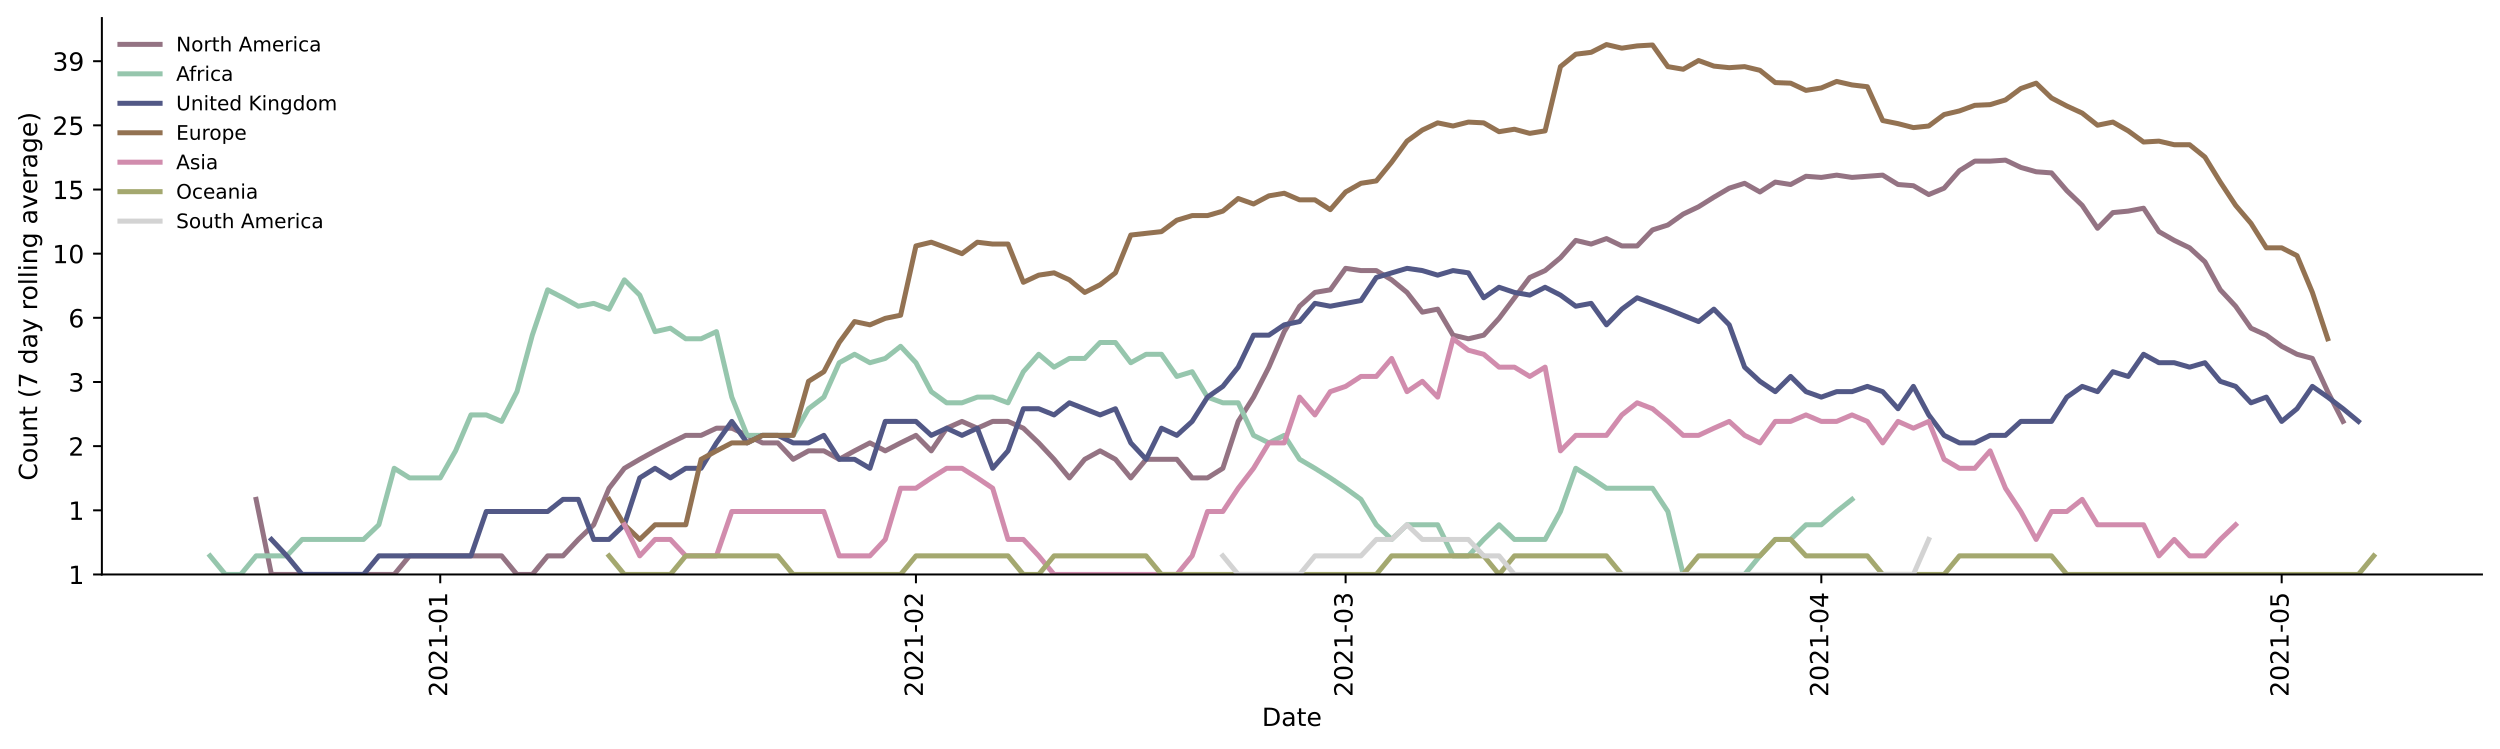<?xml version="1.0" encoding="utf-8" standalone="no"?>
<!DOCTYPE svg PUBLIC "-//W3C//DTD SVG 1.1//EN"
  "http://www.w3.org/Graphics/SVG/1.1/DTD/svg11.dtd">
<!-- Created with matplotlib (https://matplotlib.org/) -->
<svg height="298.621pt" version="1.1" viewBox="0 0 996.403 298.621" width="996.403pt" xmlns="http://www.w3.org/2000/svg" xmlns:xlink="http://www.w3.org/1999/xlink">
 <defs>
  <style type="text/css">*{stroke-linecap:butt;stroke-linejoin:round;}</style>
 </defs>
 <g id="figure_1">
  <g id="patch_1">
   <path d="M 0 298.621 
L 996.403 298.621 
L 996.403 0 
L 0 0 
z
" style="fill:#ffffff;"/>
  </g>
  <g id="axes_1">
   <g id="patch_2">
    <path d="M 40.603 228.96 
L 989.203 228.96 
L 989.203 7.2 
L 40.603 7.2 
z
" style="fill:#ffffff;"/>
   </g>
   <g id="matplotlib.axis_1">
    <g id="xtick_1">
     <g id="line2d_1">
      <defs>
       <path d="M 0 0 
L 0 3.5 
" id="m78d9064fdb" style="stroke:#000000;stroke-width:0.8;"/>
      </defs>
      <g>
       <use style="stroke:#000000;stroke-width:0.8;" x="175.462" xlink:href="#m78d9064fdb" y="228.96"/>
      </g>
     </g>
     <g id="text_1">
      <!-- 2021-01 -->
      <g transform="translate(178.221 277.743)rotate(-90)scale(0.1 -0.1)">
       <defs>
        <path d="M 19.188 8.297 
L 53.609 8.297 
L 53.609 0 
L 7.328 0 
L 7.328 8.297 
Q 12.938 14.109 22.625 23.891 
Q 32.328 33.688 34.812 36.531 
Q 39.547 41.844 41.422 45.531 
Q 43.312 49.219 43.312 52.781 
Q 43.312 58.594 39.234 62.25 
Q 35.156 65.922 28.609 65.922 
Q 23.969 65.922 18.812 64.312 
Q 13.672 62.703 7.812 59.422 
L 7.812 69.391 
Q 13.766 71.781 18.938 73 
Q 24.125 74.219 28.422 74.219 
Q 39.75 74.219 46.484 68.547 
Q 53.219 62.891 53.219 53.422 
Q 53.219 48.922 51.531 44.891 
Q 49.859 40.875 45.406 35.406 
Q 44.188 33.984 37.641 27.219 
Q 31.109 20.453 19.188 8.297 
z
" id="DejaVuSans-50"/>
        <path d="M 31.781 66.406 
Q 24.172 66.406 20.328 58.906 
Q 16.5 51.422 16.5 36.375 
Q 16.5 21.391 20.328 13.891 
Q 24.172 6.391 31.781 6.391 
Q 39.453 6.391 43.281 13.891 
Q 47.125 21.391 47.125 36.375 
Q 47.125 51.422 43.281 58.906 
Q 39.453 66.406 31.781 66.406 
z
M 31.781 74.219 
Q 44.047 74.219 50.516 64.516 
Q 56.984 54.828 56.984 36.375 
Q 56.984 17.969 50.516 8.266 
Q 44.047 -1.422 31.781 -1.422 
Q 19.531 -1.422 13.062 8.266 
Q 6.594 17.969 6.594 36.375 
Q 6.594 54.828 13.062 64.516 
Q 19.531 74.219 31.781 74.219 
z
" id="DejaVuSans-48"/>
        <path d="M 12.406 8.297 
L 28.516 8.297 
L 28.516 63.922 
L 10.984 60.406 
L 10.984 69.391 
L 28.422 72.906 
L 38.281 72.906 
L 38.281 8.297 
L 54.391 8.297 
L 54.391 0 
L 12.406 0 
z
" id="DejaVuSans-49"/>
        <path d="M 4.891 31.391 
L 31.203 31.391 
L 31.203 23.391 
L 4.891 23.391 
z
" id="DejaVuSans-45"/>
       </defs>
       <use xlink:href="#DejaVuSans-50"/>
       <use x="63.623" xlink:href="#DejaVuSans-48"/>
       <use x="127.246" xlink:href="#DejaVuSans-50"/>
       <use x="190.869" xlink:href="#DejaVuSans-49"/>
       <use x="254.492" xlink:href="#DejaVuSans-45"/>
       <use x="290.576" xlink:href="#DejaVuSans-48"/>
       <use x="354.199" xlink:href="#DejaVuSans-49"/>
      </g>
     </g>
    </g>
    <g id="xtick_2">
     <g id="line2d_2">
      <g>
       <use style="stroke:#000000;stroke-width:0.8;" x="365.06" xlink:href="#m78d9064fdb" y="228.96"/>
      </g>
     </g>
     <g id="text_2">
      <!-- 2021-02 -->
      <g transform="translate(367.819 277.743)rotate(-90)scale(0.1 -0.1)">
       <use xlink:href="#DejaVuSans-50"/>
       <use x="63.623" xlink:href="#DejaVuSans-48"/>
       <use x="127.246" xlink:href="#DejaVuSans-50"/>
       <use x="190.869" xlink:href="#DejaVuSans-49"/>
       <use x="254.492" xlink:href="#DejaVuSans-45"/>
       <use x="290.576" xlink:href="#DejaVuSans-48"/>
       <use x="354.199" xlink:href="#DejaVuSans-50"/>
      </g>
     </g>
    </g>
    <g id="xtick_3">
     <g id="line2d_3">
      <g>
       <use style="stroke:#000000;stroke-width:0.8;" x="536.309" xlink:href="#m78d9064fdb" y="228.96"/>
      </g>
     </g>
     <g id="text_3">
      <!-- 2021-03 -->
      <g transform="translate(539.069 277.743)rotate(-90)scale(0.1 -0.1)">
       <defs>
        <path d="M 40.578 39.312 
Q 47.656 37.797 51.625 33 
Q 55.609 28.219 55.609 21.188 
Q 55.609 10.406 48.188 4.484 
Q 40.766 -1.422 27.094 -1.422 
Q 22.516 -1.422 17.656 -0.516 
Q 12.797 0.391 7.625 2.203 
L 7.625 11.719 
Q 11.719 9.328 16.594 8.109 
Q 21.484 6.891 26.812 6.891 
Q 36.078 6.891 40.938 10.547 
Q 45.797 14.203 45.797 21.188 
Q 45.797 27.641 41.281 31.266 
Q 36.766 34.906 28.719 34.906 
L 20.219 34.906 
L 20.219 43.016 
L 29.109 43.016 
Q 36.375 43.016 40.234 45.922 
Q 44.094 48.828 44.094 54.297 
Q 44.094 59.906 40.109 62.906 
Q 36.141 65.922 28.719 65.922 
Q 24.656 65.922 20.016 65.031 
Q 15.375 64.156 9.812 62.312 
L 9.812 71.094 
Q 15.438 72.656 20.344 73.438 
Q 25.25 74.219 29.594 74.219 
Q 40.828 74.219 47.359 69.109 
Q 53.906 64.016 53.906 55.328 
Q 53.906 49.266 50.438 45.094 
Q 46.969 40.922 40.578 39.312 
z
" id="DejaVuSans-51"/>
       </defs>
       <use xlink:href="#DejaVuSans-50"/>
       <use x="63.623" xlink:href="#DejaVuSans-48"/>
       <use x="127.246" xlink:href="#DejaVuSans-50"/>
       <use x="190.869" xlink:href="#DejaVuSans-49"/>
       <use x="254.492" xlink:href="#DejaVuSans-45"/>
       <use x="290.576" xlink:href="#DejaVuSans-48"/>
       <use x="354.199" xlink:href="#DejaVuSans-51"/>
      </g>
     </g>
    </g>
    <g id="xtick_4">
     <g id="line2d_4">
      <g>
       <use style="stroke:#000000;stroke-width:0.8;" x="725.907" xlink:href="#m78d9064fdb" y="228.96"/>
      </g>
     </g>
     <g id="text_4">
      <!-- 2021-04 -->
      <g transform="translate(728.666 277.743)rotate(-90)scale(0.1 -0.1)">
       <defs>
        <path d="M 37.797 64.312 
L 12.891 25.391 
L 37.797 25.391 
z
M 35.203 72.906 
L 47.609 72.906 
L 47.609 25.391 
L 58.016 25.391 
L 58.016 17.188 
L 47.609 17.188 
L 47.609 0 
L 37.797 0 
L 37.797 17.188 
L 4.891 17.188 
L 4.891 26.703 
z
" id="DejaVuSans-52"/>
       </defs>
       <use xlink:href="#DejaVuSans-50"/>
       <use x="63.623" xlink:href="#DejaVuSans-48"/>
       <use x="127.246" xlink:href="#DejaVuSans-50"/>
       <use x="190.869" xlink:href="#DejaVuSans-49"/>
       <use x="254.492" xlink:href="#DejaVuSans-45"/>
       <use x="290.576" xlink:href="#DejaVuSans-48"/>
       <use x="354.199" xlink:href="#DejaVuSans-52"/>
      </g>
     </g>
    </g>
    <g id="xtick_5">
     <g id="line2d_5">
      <g>
       <use style="stroke:#000000;stroke-width:0.8;" x="909.389" xlink:href="#m78d9064fdb" y="228.96"/>
      </g>
     </g>
     <g id="text_5">
      <!-- 2021-05 -->
      <g transform="translate(912.148 277.743)rotate(-90)scale(0.1 -0.1)">
       <defs>
        <path d="M 10.797 72.906 
L 49.516 72.906 
L 49.516 64.594 
L 19.828 64.594 
L 19.828 46.734 
Q 21.969 47.469 24.109 47.828 
Q 26.266 48.188 28.422 48.188 
Q 40.625 48.188 47.75 41.5 
Q 54.891 34.812 54.891 23.391 
Q 54.891 11.625 47.562 5.094 
Q 40.234 -1.422 26.906 -1.422 
Q 22.312 -1.422 17.547 -0.641 
Q 12.797 0.141 7.719 1.703 
L 7.719 11.625 
Q 12.109 9.234 16.797 8.062 
Q 21.484 6.891 26.703 6.891 
Q 35.156 6.891 40.078 11.328 
Q 45.016 15.766 45.016 23.391 
Q 45.016 31 40.078 35.438 
Q 35.156 39.891 26.703 39.891 
Q 22.75 39.891 18.812 39.016 
Q 14.891 38.141 10.797 36.281 
z
" id="DejaVuSans-53"/>
       </defs>
       <use xlink:href="#DejaVuSans-50"/>
       <use x="63.623" xlink:href="#DejaVuSans-48"/>
       <use x="127.246" xlink:href="#DejaVuSans-50"/>
       <use x="190.869" xlink:href="#DejaVuSans-49"/>
       <use x="254.492" xlink:href="#DejaVuSans-45"/>
       <use x="290.576" xlink:href="#DejaVuSans-48"/>
       <use x="354.199" xlink:href="#DejaVuSans-53"/>
      </g>
     </g>
    </g>
    <g id="text_6">
     <!-- Date -->
     <g transform="translate(502.952 289.341)scale(0.1 -0.1)">
      <defs>
       <path d="M 19.672 64.797 
L 19.672 8.109 
L 31.594 8.109 
Q 46.688 8.109 53.688 14.938 
Q 60.688 21.781 60.688 36.531 
Q 60.688 51.172 53.688 57.984 
Q 46.688 64.797 31.594 64.797 
z
M 9.812 72.906 
L 30.078 72.906 
Q 51.266 72.906 61.172 64.094 
Q 71.094 55.281 71.094 36.531 
Q 71.094 17.672 61.125 8.828 
Q 51.172 0 30.078 0 
L 9.812 0 
z
" id="DejaVuSans-68"/>
       <path d="M 34.281 27.484 
Q 23.391 27.484 19.188 25 
Q 14.984 22.516 14.984 16.5 
Q 14.984 11.719 18.141 8.906 
Q 21.297 6.109 26.703 6.109 
Q 34.188 6.109 38.703 11.406 
Q 43.219 16.703 43.219 25.484 
L 43.219 27.484 
z
M 52.203 31.203 
L 52.203 0 
L 43.219 0 
L 43.219 8.297 
Q 40.141 3.328 35.547 0.953 
Q 30.953 -1.422 24.312 -1.422 
Q 15.922 -1.422 10.953 3.297 
Q 6 8.016 6 15.922 
Q 6 25.141 12.172 29.828 
Q 18.359 34.516 30.609 34.516 
L 43.219 34.516 
L 43.219 35.406 
Q 43.219 41.609 39.141 45 
Q 35.062 48.391 27.688 48.391 
Q 23 48.391 18.547 47.266 
Q 14.109 46.141 10.016 43.891 
L 10.016 52.203 
Q 14.938 54.109 19.578 55.047 
Q 24.219 56 28.609 56 
Q 40.484 56 46.344 49.844 
Q 52.203 43.703 52.203 31.203 
z
" id="DejaVuSans-97"/>
       <path d="M 18.312 70.219 
L 18.312 54.688 
L 36.812 54.688 
L 36.812 47.703 
L 18.312 47.703 
L 18.312 18.016 
Q 18.312 11.328 20.141 9.422 
Q 21.969 7.516 27.594 7.516 
L 36.812 7.516 
L 36.812 0 
L 27.594 0 
Q 17.188 0 13.234 3.875 
Q 9.281 7.766 9.281 18.016 
L 9.281 47.703 
L 2.688 47.703 
L 2.688 54.688 
L 9.281 54.688 
L 9.281 70.219 
z
" id="DejaVuSans-116"/>
       <path d="M 56.203 29.594 
L 56.203 25.203 
L 14.891 25.203 
Q 15.484 15.922 20.484 11.062 
Q 25.484 6.203 34.422 6.203 
Q 39.594 6.203 44.453 7.469 
Q 49.312 8.734 54.109 11.281 
L 54.109 2.781 
Q 49.266 0.734 44.188 -0.344 
Q 39.109 -1.422 33.891 -1.422 
Q 20.797 -1.422 13.156 6.188 
Q 5.516 13.812 5.516 26.812 
Q 5.516 40.234 12.766 48.109 
Q 20.016 56 32.328 56 
Q 43.359 56 49.781 48.891 
Q 56.203 41.797 56.203 29.594 
z
M 47.219 32.234 
Q 47.125 39.594 43.094 43.984 
Q 39.062 48.391 32.422 48.391 
Q 24.906 48.391 20.391 44.141 
Q 15.875 39.891 15.188 32.172 
z
" id="DejaVuSans-101"/>
      </defs>
      <use xlink:href="#DejaVuSans-68"/>
      <use x="77.002" xlink:href="#DejaVuSans-97"/>
      <use x="138.281" xlink:href="#DejaVuSans-116"/>
      <use x="177.49" xlink:href="#DejaVuSans-101"/>
     </g>
    </g>
   </g>
   <g id="matplotlib.axis_2">
    <g id="ytick_1">
     <g id="line2d_6">
      <defs>
       <path d="M 0 0 
L -3.5 0 
" id="m063236eaaa" style="stroke:#000000;stroke-width:0.8;"/>
      </defs>
      <g>
       <use style="stroke:#000000;stroke-width:0.8;" x="40.603" xlink:href="#m063236eaaa" y="228.96"/>
      </g>
     </g>
     <g id="text_7">
      <!-- 1 -->
      <g transform="translate(27.241 232.759)scale(0.1 -0.1)">
       <use xlink:href="#DejaVuSans-49"/>
      </g>
     </g>
    </g>
    <g id="ytick_2">
     <g id="line2d_7">
      <g>
       <use style="stroke:#000000;stroke-width:0.8;" x="40.603" xlink:href="#m063236eaaa" y="203.388"/>
      </g>
     </g>
     <g id="text_8">
      <!-- 1 -->
      <g transform="translate(27.241 207.188)scale(0.1 -0.1)">
       <use xlink:href="#DejaVuSans-49"/>
      </g>
     </g>
    </g>
    <g id="ytick_3">
     <g id="line2d_8">
      <g>
       <use style="stroke:#000000;stroke-width:0.8;" x="40.603" xlink:href="#m063236eaaa" y="177.817"/>
      </g>
     </g>
     <g id="text_9">
      <!-- 2 -->
      <g transform="translate(27.241 181.616)scale(0.1 -0.1)">
       <use xlink:href="#DejaVuSans-50"/>
      </g>
     </g>
    </g>
    <g id="ytick_4">
     <g id="line2d_9">
      <g>
       <use style="stroke:#000000;stroke-width:0.8;" x="40.603" xlink:href="#m063236eaaa" y="152.245"/>
      </g>
     </g>
     <g id="text_10">
      <!-- 3 -->
      <g transform="translate(27.241 156.044)scale(0.1 -0.1)">
       <use xlink:href="#DejaVuSans-51"/>
      </g>
     </g>
    </g>
    <g id="ytick_5">
     <g id="line2d_10">
      <g>
       <use style="stroke:#000000;stroke-width:0.8;" x="40.603" xlink:href="#m063236eaaa" y="126.674"/>
      </g>
     </g>
     <g id="text_11">
      <!-- 6 -->
      <g transform="translate(27.241 130.473)scale(0.1 -0.1)">
       <defs>
        <path d="M 33.016 40.375 
Q 26.375 40.375 22.484 35.828 
Q 18.609 31.297 18.609 23.391 
Q 18.609 15.531 22.484 10.953 
Q 26.375 6.391 33.016 6.391 
Q 39.656 6.391 43.531 10.953 
Q 47.406 15.531 47.406 23.391 
Q 47.406 31.297 43.531 35.828 
Q 39.656 40.375 33.016 40.375 
z
M 52.594 71.297 
L 52.594 62.312 
Q 48.875 64.062 45.094 64.984 
Q 41.312 65.922 37.594 65.922 
Q 27.828 65.922 22.672 59.328 
Q 17.531 52.734 16.797 39.406 
Q 19.672 43.656 24.016 45.922 
Q 28.375 48.188 33.594 48.188 
Q 44.578 48.188 50.953 41.516 
Q 57.328 34.859 57.328 23.391 
Q 57.328 12.156 50.688 5.359 
Q 44.047 -1.422 33.016 -1.422 
Q 20.359 -1.422 13.672 8.266 
Q 6.984 17.969 6.984 36.375 
Q 6.984 53.656 15.188 63.938 
Q 23.391 74.219 37.203 74.219 
Q 40.922 74.219 44.703 73.484 
Q 48.484 72.75 52.594 71.297 
z
" id="DejaVuSans-54"/>
       </defs>
       <use xlink:href="#DejaVuSans-54"/>
      </g>
     </g>
    </g>
    <g id="ytick_6">
     <g id="line2d_11">
      <g>
       <use style="stroke:#000000;stroke-width:0.8;" x="40.603" xlink:href="#m063236eaaa" y="101.102"/>
      </g>
     </g>
     <g id="text_12">
      <!-- 10 -->
      <g transform="translate(20.878 104.901)scale(0.1 -0.1)">
       <use xlink:href="#DejaVuSans-49"/>
       <use x="63.623" xlink:href="#DejaVuSans-48"/>
      </g>
     </g>
    </g>
    <g id="ytick_7">
     <g id="line2d_12">
      <g>
       <use style="stroke:#000000;stroke-width:0.8;" x="40.603" xlink:href="#m063236eaaa" y="75.53"/>
      </g>
     </g>
     <g id="text_13">
      <!-- 15 -->
      <g transform="translate(20.878 79.33)scale(0.1 -0.1)">
       <use xlink:href="#DejaVuSans-49"/>
       <use x="63.623" xlink:href="#DejaVuSans-53"/>
      </g>
     </g>
    </g>
    <g id="ytick_8">
     <g id="line2d_13">
      <g>
       <use style="stroke:#000000;stroke-width:0.8;" x="40.603" xlink:href="#m063236eaaa" y="49.959"/>
      </g>
     </g>
     <g id="text_14">
      <!-- 25 -->
      <g transform="translate(20.878 53.758)scale(0.1 -0.1)">
       <use xlink:href="#DejaVuSans-50"/>
       <use x="63.623" xlink:href="#DejaVuSans-53"/>
      </g>
     </g>
    </g>
    <g id="ytick_9">
     <g id="line2d_14">
      <g>
       <use style="stroke:#000000;stroke-width:0.8;" x="40.603" xlink:href="#m063236eaaa" y="24.387"/>
      </g>
     </g>
     <g id="text_15">
      <!-- 39 -->
      <g transform="translate(20.878 28.186)scale(0.1 -0.1)">
       <defs>
        <path d="M 10.984 1.516 
L 10.984 10.5 
Q 14.703 8.734 18.5 7.812 
Q 22.312 6.891 25.984 6.891 
Q 35.75 6.891 40.891 13.453 
Q 46.047 20.016 46.781 33.406 
Q 43.953 29.203 39.594 26.953 
Q 35.25 24.703 29.984 24.703 
Q 19.047 24.703 12.672 31.312 
Q 6.297 37.938 6.297 49.422 
Q 6.297 60.641 12.938 67.422 
Q 19.578 74.219 30.609 74.219 
Q 43.266 74.219 49.922 64.516 
Q 56.594 54.828 56.594 36.375 
Q 56.594 19.141 48.406 8.859 
Q 40.234 -1.422 26.422 -1.422 
Q 22.703 -1.422 18.891 -0.688 
Q 15.094 0.047 10.984 1.516 
z
M 30.609 32.422 
Q 37.25 32.422 41.125 36.953 
Q 45.016 41.5 45.016 49.422 
Q 45.016 57.281 41.125 61.844 
Q 37.25 66.406 30.609 66.406 
Q 23.969 66.406 20.094 61.844 
Q 16.219 57.281 16.219 49.422 
Q 16.219 41.5 20.094 36.953 
Q 23.969 32.422 30.609 32.422 
z
" id="DejaVuSans-57"/>
       </defs>
       <use xlink:href="#DejaVuSans-51"/>
       <use x="63.623" xlink:href="#DejaVuSans-57"/>
      </g>
     </g>
    </g>
    <g id="text_16">
     <!-- Count (7 day rolling average) -->
     <g transform="translate(14.798 191.548)rotate(-90)scale(0.1 -0.1)">
      <defs>
       <path d="M 64.406 67.281 
L 64.406 56.891 
Q 59.422 61.531 53.781 63.812 
Q 48.141 66.109 41.797 66.109 
Q 29.297 66.109 22.656 58.469 
Q 16.016 50.828 16.016 36.375 
Q 16.016 21.969 22.656 14.328 
Q 29.297 6.688 41.797 6.688 
Q 48.141 6.688 53.781 8.984 
Q 59.422 11.281 64.406 15.922 
L 64.406 5.609 
Q 59.234 2.094 53.438 0.328 
Q 47.656 -1.422 41.219 -1.422 
Q 24.656 -1.422 15.125 8.703 
Q 5.609 18.844 5.609 36.375 
Q 5.609 53.953 15.125 64.078 
Q 24.656 74.219 41.219 74.219 
Q 47.75 74.219 53.531 72.484 
Q 59.328 70.75 64.406 67.281 
z
" id="DejaVuSans-67"/>
       <path d="M 30.609 48.391 
Q 23.391 48.391 19.188 42.75 
Q 14.984 37.109 14.984 27.297 
Q 14.984 17.484 19.156 11.844 
Q 23.344 6.203 30.609 6.203 
Q 37.797 6.203 41.984 11.859 
Q 46.188 17.531 46.188 27.297 
Q 46.188 37.016 41.984 42.703 
Q 37.797 48.391 30.609 48.391 
z
M 30.609 56 
Q 42.328 56 49.016 48.375 
Q 55.719 40.766 55.719 27.297 
Q 55.719 13.875 49.016 6.219 
Q 42.328 -1.422 30.609 -1.422 
Q 18.844 -1.422 12.172 6.219 
Q 5.516 13.875 5.516 27.297 
Q 5.516 40.766 12.172 48.375 
Q 18.844 56 30.609 56 
z
" id="DejaVuSans-111"/>
       <path d="M 8.5 21.578 
L 8.5 54.688 
L 17.484 54.688 
L 17.484 21.922 
Q 17.484 14.156 20.5 10.266 
Q 23.531 6.391 29.594 6.391 
Q 36.859 6.391 41.078 11.031 
Q 45.312 15.672 45.312 23.688 
L 45.312 54.688 
L 54.297 54.688 
L 54.297 0 
L 45.312 0 
L 45.312 8.406 
Q 42.047 3.422 37.719 1 
Q 33.406 -1.422 27.688 -1.422 
Q 18.266 -1.422 13.375 4.438 
Q 8.5 10.297 8.5 21.578 
z
M 31.109 56 
z
" id="DejaVuSans-117"/>
       <path d="M 54.891 33.016 
L 54.891 0 
L 45.906 0 
L 45.906 32.719 
Q 45.906 40.484 42.875 44.328 
Q 39.844 48.188 33.797 48.188 
Q 26.516 48.188 22.312 43.547 
Q 18.109 38.922 18.109 30.906 
L 18.109 0 
L 9.078 0 
L 9.078 54.688 
L 18.109 54.688 
L 18.109 46.188 
Q 21.344 51.125 25.703 53.562 
Q 30.078 56 35.797 56 
Q 45.219 56 50.047 50.172 
Q 54.891 44.344 54.891 33.016 
z
" id="DejaVuSans-110"/>
       <path id="DejaVuSans-32"/>
       <path d="M 31 75.875 
Q 24.469 64.656 21.281 53.656 
Q 18.109 42.672 18.109 31.391 
Q 18.109 20.125 21.312 9.062 
Q 24.516 -2 31 -13.188 
L 23.188 -13.188 
Q 15.875 -1.703 12.234 9.375 
Q 8.594 20.453 8.594 31.391 
Q 8.594 42.281 12.203 53.312 
Q 15.828 64.359 23.188 75.875 
z
" id="DejaVuSans-40"/>
       <path d="M 8.203 72.906 
L 55.078 72.906 
L 55.078 68.703 
L 28.609 0 
L 18.312 0 
L 43.219 64.594 
L 8.203 64.594 
z
" id="DejaVuSans-55"/>
       <path d="M 45.406 46.391 
L 45.406 75.984 
L 54.391 75.984 
L 54.391 0 
L 45.406 0 
L 45.406 8.203 
Q 42.578 3.328 38.25 0.953 
Q 33.938 -1.422 27.875 -1.422 
Q 17.969 -1.422 11.734 6.484 
Q 5.516 14.406 5.516 27.297 
Q 5.516 40.188 11.734 48.094 
Q 17.969 56 27.875 56 
Q 33.938 56 38.25 53.625 
Q 42.578 51.266 45.406 46.391 
z
M 14.797 27.297 
Q 14.797 17.391 18.875 11.75 
Q 22.953 6.109 30.078 6.109 
Q 37.203 6.109 41.297 11.75 
Q 45.406 17.391 45.406 27.297 
Q 45.406 37.203 41.297 42.844 
Q 37.203 48.484 30.078 48.484 
Q 22.953 48.484 18.875 42.844 
Q 14.797 37.203 14.797 27.297 
z
" id="DejaVuSans-100"/>
       <path d="M 32.172 -5.078 
Q 28.375 -14.844 24.75 -17.812 
Q 21.141 -20.797 15.094 -20.797 
L 7.906 -20.797 
L 7.906 -13.281 
L 13.188 -13.281 
Q 16.891 -13.281 18.938 -11.516 
Q 21 -9.766 23.484 -3.219 
L 25.094 0.875 
L 2.984 54.688 
L 12.5 54.688 
L 29.594 11.922 
L 46.688 54.688 
L 56.203 54.688 
z
" id="DejaVuSans-121"/>
       <path d="M 41.109 46.297 
Q 39.594 47.172 37.812 47.578 
Q 36.031 48 33.891 48 
Q 26.266 48 22.188 43.047 
Q 18.109 38.094 18.109 28.812 
L 18.109 0 
L 9.078 0 
L 9.078 54.688 
L 18.109 54.688 
L 18.109 46.188 
Q 20.953 51.172 25.484 53.578 
Q 30.031 56 36.531 56 
Q 37.453 56 38.578 55.875 
Q 39.703 55.766 41.062 55.516 
z
" id="DejaVuSans-114"/>
       <path d="M 9.422 75.984 
L 18.406 75.984 
L 18.406 0 
L 9.422 0 
z
" id="DejaVuSans-108"/>
       <path d="M 9.422 54.688 
L 18.406 54.688 
L 18.406 0 
L 9.422 0 
z
M 9.422 75.984 
L 18.406 75.984 
L 18.406 64.594 
L 9.422 64.594 
z
" id="DejaVuSans-105"/>
       <path d="M 45.406 27.984 
Q 45.406 37.75 41.375 43.109 
Q 37.359 48.484 30.078 48.484 
Q 22.859 48.484 18.828 43.109 
Q 14.797 37.75 14.797 27.984 
Q 14.797 18.266 18.828 12.891 
Q 22.859 7.516 30.078 7.516 
Q 37.359 7.516 41.375 12.891 
Q 45.406 18.266 45.406 27.984 
z
M 54.391 6.781 
Q 54.391 -7.172 48.188 -13.984 
Q 42 -20.797 29.203 -20.797 
Q 24.469 -20.797 20.266 -20.094 
Q 16.062 -19.391 12.109 -17.922 
L 12.109 -9.188 
Q 16.062 -11.328 19.922 -12.344 
Q 23.781 -13.375 27.781 -13.375 
Q 36.625 -13.375 41.016 -8.766 
Q 45.406 -4.156 45.406 5.172 
L 45.406 9.625 
Q 42.625 4.781 38.281 2.391 
Q 33.938 0 27.875 0 
Q 17.828 0 11.672 7.656 
Q 5.516 15.328 5.516 27.984 
Q 5.516 40.672 11.672 48.328 
Q 17.828 56 27.875 56 
Q 33.938 56 38.281 53.609 
Q 42.625 51.219 45.406 46.391 
L 45.406 54.688 
L 54.391 54.688 
z
" id="DejaVuSans-103"/>
       <path d="M 2.984 54.688 
L 12.5 54.688 
L 29.594 8.797 
L 46.688 54.688 
L 56.203 54.688 
L 35.688 0 
L 23.484 0 
z
" id="DejaVuSans-118"/>
       <path d="M 8.016 75.875 
L 15.828 75.875 
Q 23.141 64.359 26.781 53.312 
Q 30.422 42.281 30.422 31.391 
Q 30.422 20.453 26.781 9.375 
Q 23.141 -1.703 15.828 -13.188 
L 8.016 -13.188 
Q 14.5 -2 17.703 9.062 
Q 20.906 20.125 20.906 31.391 
Q 20.906 42.672 17.703 53.656 
Q 14.5 64.656 8.016 75.875 
z
" id="DejaVuSans-41"/>
      </defs>
      <use xlink:href="#DejaVuSans-67"/>
      <use x="69.824" xlink:href="#DejaVuSans-111"/>
      <use x="131.006" xlink:href="#DejaVuSans-117"/>
      <use x="194.385" xlink:href="#DejaVuSans-110"/>
      <use x="257.764" xlink:href="#DejaVuSans-116"/>
      <use x="296.973" xlink:href="#DejaVuSans-32"/>
      <use x="328.76" xlink:href="#DejaVuSans-40"/>
      <use x="367.773" xlink:href="#DejaVuSans-55"/>
      <use x="431.396" xlink:href="#DejaVuSans-32"/>
      <use x="463.184" xlink:href="#DejaVuSans-100"/>
      <use x="526.66" xlink:href="#DejaVuSans-97"/>
      <use x="587.939" xlink:href="#DejaVuSans-121"/>
      <use x="647.119" xlink:href="#DejaVuSans-32"/>
      <use x="678.906" xlink:href="#DejaVuSans-114"/>
      <use x="717.77" xlink:href="#DejaVuSans-111"/>
      <use x="778.951" xlink:href="#DejaVuSans-108"/>
      <use x="806.734" xlink:href="#DejaVuSans-108"/>
      <use x="834.518" xlink:href="#DejaVuSans-105"/>
      <use x="862.301" xlink:href="#DejaVuSans-110"/>
      <use x="925.68" xlink:href="#DejaVuSans-103"/>
      <use x="989.156" xlink:href="#DejaVuSans-32"/>
      <use x="1020.943" xlink:href="#DejaVuSans-97"/>
      <use x="1082.223" xlink:href="#DejaVuSans-118"/>
      <use x="1141.402" xlink:href="#DejaVuSans-101"/>
      <use x="1202.926" xlink:href="#DejaVuSans-114"/>
      <use x="1244.039" xlink:href="#DejaVuSans-97"/>
      <use x="1305.318" xlink:href="#DejaVuSans-103"/>
      <use x="1368.795" xlink:href="#DejaVuSans-101"/>
      <use x="1430.318" xlink:href="#DejaVuSans-41"/>
     </g>
    </g>
   </g>
   <g id="line2d_15">
    <path clip-path="url(#p6dd8bf3af4)" d="M 102.069 199.031 
L 108.186 228.96 
L 157.114 228.96 
L 163.23 221.545 
L 199.926 221.545 
L 206.042 228.96 
L 212.158 228.96 
L 218.274 221.545 
L 224.391 221.545 
L 230.507 215.005 
L 236.623 209.155 
L 242.739 194.586 
L 248.855 186.64 
L 254.971 183.056 
L 261.087 179.69 
L 267.203 176.516 
L 273.319 173.514 
L 279.435 173.514 
L 285.551 170.665 
L 291.667 170.665 
L 297.783 173.514 
L 303.899 176.516 
L 310.015 176.516 
L 316.131 183.056 
L 322.247 179.69 
L 328.363 179.69 
L 334.48 183.056 
L 340.596 179.69 
L 346.712 176.516 
L 352.828 179.69 
L 358.944 176.516 
L 365.06 173.514 
L 371.176 179.69 
L 377.292 170.665 
L 383.408 167.956 
L 389.524 170.665 
L 395.64 167.956 
L 401.756 167.956 
L 407.872 170.665 
L 413.988 176.516 
L 420.104 183.056 
L 426.22 190.471 
L 432.336 183.056 
L 438.452 179.69 
L 444.569 183.056 
L 450.685 190.471 
L 456.801 183.056 
L 469.033 183.056 
L 475.149 190.471 
L 481.265 190.471 
L 487.381 186.64 
L 493.497 167.956 
L 499.613 158.275 
L 505.729 146.33 
L 511.845 132.176 
L 517.961 122.052 
L 524.077 116.55 
L 530.193 115.512 
L 536.309 106.952 
L 542.425 107.841 
L 548.541 107.841 
L 554.657 111.544 
L 560.774 116.55 
L 566.89 124.416 
L 573.006 123.221 
L 579.122 133.582 
L 585.238 135.025 
L 591.354 133.582 
L 597.47 126.884 
L 609.702 110.595 
L 615.818 107.841 
L 621.934 102.712 
L 628.05 95.81 
L 634.166 97.271 
L 640.282 95.093 
L 646.398 98.016 
L 652.514 98.016 
L 658.63 91.643 
L 664.746 89.671 
L 670.863 85.326 
L 676.979 82.418 
L 683.095 78.587 
L 689.211 75.004 
L 695.327 73.055 
L 701.443 76.511 
L 707.559 72.578 
L 713.675 73.536 
L 719.791 70.255 
L 725.907 70.712 
L 732.023 69.801 
L 738.139 70.712 
L 750.371 69.801 
L 756.487 73.536 
L 762.603 74.021 
L 768.719 77.54 
L 774.835 75.004 
L 780.951 68.024 
L 787.068 64.222 
L 793.184 64.222 
L 799.3 63.816 
L 805.416 66.728 
L 811.532 68.463 
L 817.648 68.906 
L 823.764 76.004 
L 829.88 81.855 
L 835.996 90.978 
L 842.112 84.732 
L 848.228 84.145 
L 854.344 82.988 
L 860.46 92.316 
L 866.576 95.81 
L 872.692 98.772 
L 878.808 104.369 
L 884.924 115.512 
L 891.04 122.052 
L 897.157 130.805 
L 903.273 133.582 
L 909.389 138.027 
L 915.505 141.201 
L 921.621 142.858 
L 927.737 156.097 
L 933.853 167.956 
L 933.853 167.956 
" style="fill:none;stroke:#947383;stroke-linecap:square;stroke-width:2;"/>
   </g>
   <g id="line2d_16">
    <path clip-path="url(#p6dd8bf3af4)" d="M 83.721 221.545 
L 89.837 228.96 
L 95.953 228.96 
L 102.069 221.545 
L 108.186 221.545 
L 114.302 221.545 
L 120.418 215.005 
L 126.534 215.005 
L 132.65 215.005 
L 138.766 215.005 
L 144.882 215.005 
L 150.998 209.155 
L 157.114 186.64 
L 163.23 190.471 
L 169.346 190.471 
L 175.462 190.471 
L 181.578 179.69 
L 187.694 165.373 
L 193.81 165.373 
L 199.926 167.956 
L 206.042 156.097 
L 212.158 133.582 
L 218.274 115.512 
L 224.391 118.686 
L 230.507 122.052 
L 236.623 120.907 
L 242.739 123.221 
L 248.855 111.544 
L 254.971 117.608 
L 261.087 132.176 
L 267.203 130.805 
L 273.319 135.025 
L 279.435 135.025 
L 285.551 132.176 
L 291.667 158.275 
L 297.783 173.514 
L 303.899 173.514 
L 310.015 173.514 
L 316.131 173.514 
L 322.247 162.905 
L 328.363 158.275 
L 334.48 144.567 
L 340.596 141.201 
L 346.712 144.567 
L 352.828 142.858 
L 358.944 138.027 
L 365.06 144.567 
L 371.176 156.097 
L 377.292 160.541 
L 383.408 160.541 
L 389.524 158.275 
L 395.64 158.275 
L 401.756 160.541 
L 407.872 148.151 
L 413.988 141.201 
L 420.104 146.33 
L 426.22 142.858 
L 432.336 142.858 
L 438.452 136.505 
L 444.569 136.505 
L 450.685 144.567 
L 456.801 141.201 
L 462.917 141.201 
L 469.033 150.033 
L 475.149 148.151 
L 481.265 158.275 
L 487.381 160.541 
L 493.497 160.541 
L 499.613 173.514 
L 505.729 176.516 
L 511.845 173.514 
L 517.961 183.056 
L 524.077 186.64 
L 530.193 190.471 
L 536.309 194.586 
L 542.425 199.031 
L 548.541 209.155 
L 554.657 215.005 
L 560.774 209.155 
L 566.89 209.155 
L 573.006 209.155 
L 579.122 221.545 
L 585.238 221.545 
L 591.354 215.005 
L 597.47 209.155 
L 603.586 215.005 
L 609.702 215.005 
L 615.818 215.005 
L 621.934 203.862 
L 628.05 186.64 
L 634.166 190.471 
L 640.282 194.586 
L 646.398 194.586 
L 652.514 194.586 
L 658.63 194.586 
L 664.746 203.862 
L 670.863 228.96 
L 676.979 228.96 
L 683.095 228.96 
L 689.211 228.96 
L 695.327 228.96 
L 701.443 221.545 
L 707.559 215.005 
L 713.675 215.005 
L 719.791 209.155 
L 725.907 209.155 
L 732.023 203.862 
L 738.139 199.031 
" style="fill:none;stroke:#96c6ad;stroke-linecap:square;stroke-width:2;"/>
   </g>
   <g id="line2d_17">
    <path clip-path="url(#p6dd8bf3af4)" d="M 108.186 215.005 
L 114.302 221.545 
L 120.418 228.96 
L 144.882 228.96 
L 150.998 221.545 
L 187.694 221.545 
L 193.81 203.862 
L 218.274 203.862 
L 224.391 199.031 
L 230.507 199.031 
L 236.623 215.005 
L 242.739 215.005 
L 248.855 209.155 
L 254.971 190.471 
L 261.087 186.64 
L 267.203 190.471 
L 273.319 186.64 
L 279.435 186.64 
L 285.551 176.516 
L 291.667 167.956 
L 297.783 176.516 
L 303.899 173.514 
L 310.015 173.514 
L 316.131 176.516 
L 322.247 176.516 
L 328.363 173.514 
L 334.48 183.056 
L 340.596 183.056 
L 346.712 186.64 
L 352.828 167.956 
L 365.06 167.956 
L 371.176 173.514 
L 377.292 170.665 
L 383.408 173.514 
L 389.524 170.665 
L 395.64 186.64 
L 401.756 179.69 
L 407.872 162.905 
L 413.988 162.905 
L 420.104 165.373 
L 426.22 160.541 
L 438.452 165.373 
L 444.569 162.905 
L 450.685 176.516 
L 456.801 183.056 
L 462.917 170.665 
L 469.033 173.514 
L 475.149 167.956 
L 481.265 158.275 
L 487.381 154.001 
L 493.497 146.33 
L 499.613 133.582 
L 505.729 133.582 
L 511.845 129.467 
L 517.961 128.16 
L 524.077 120.907 
L 530.193 122.052 
L 542.425 119.786 
L 548.541 110.595 
L 560.774 106.952 
L 566.89 107.841 
L 573.006 109.662 
L 579.122 107.841 
L 585.238 108.744 
L 591.354 118.686 
L 597.47 114.493 
L 603.586 116.55 
L 609.702 117.608 
L 615.818 114.493 
L 621.934 117.608 
L 628.05 122.052 
L 634.166 120.907 
L 640.282 129.467 
L 646.398 123.221 
L 652.514 118.686 
L 664.746 123.221 
L 676.979 128.16 
L 683.095 123.221 
L 689.211 129.467 
L 695.327 146.33 
L 701.443 151.982 
L 707.559 156.097 
L 713.675 150.033 
L 719.791 156.097 
L 725.907 158.275 
L 732.023 156.097 
L 738.139 156.097 
L 744.255 154.001 
L 750.371 156.097 
L 756.487 162.905 
L 762.603 154.001 
L 768.719 165.373 
L 774.835 173.514 
L 780.951 176.516 
L 787.068 176.516 
L 793.184 173.514 
L 799.3 173.514 
L 805.416 167.956 
L 817.648 167.956 
L 823.764 158.275 
L 829.88 154.001 
L 835.996 156.097 
L 842.112 148.151 
L 848.228 150.033 
L 854.344 141.201 
L 860.46 144.567 
L 866.576 144.567 
L 872.692 146.33 
L 878.808 144.567 
L 884.924 151.982 
L 891.04 154.001 
L 897.157 160.541 
L 903.273 158.275 
L 909.389 167.956 
L 915.505 162.905 
L 921.621 154.001 
L 927.737 158.275 
L 933.853 162.905 
L 939.969 167.956 
L 939.969 167.956 
" style="fill:none;stroke:#525886;stroke-linecap:square;stroke-width:2;"/>
   </g>
   <g id="line2d_18">
    <path clip-path="url(#p6dd8bf3af4)" d="M 242.739 199.031 
L 248.855 209.155 
L 254.971 215.005 
L 261.087 209.155 
L 267.203 209.155 
L 273.319 209.155 
L 279.435 183.056 
L 285.551 179.69 
L 291.667 176.516 
L 297.783 176.516 
L 303.899 173.514 
L 310.015 173.514 
L 316.131 173.514 
L 322.247 151.982 
L 328.363 148.151 
L 334.48 136.505 
L 340.596 128.16 
L 346.712 129.467 
L 352.828 126.884 
L 358.944 125.636 
L 365.06 98.016 
L 371.176 96.535 
L 377.292 98.772 
L 383.408 101.102 
L 389.524 96.535 
L 395.64 97.271 
L 401.756 97.271 
L 407.872 112.51 
L 413.988 109.662 
L 420.104 108.744 
L 426.22 111.544 
L 432.336 116.55 
L 438.452 113.493 
L 444.569 108.744 
L 450.685 93.687 
L 456.801 92.997 
L 462.917 92.316 
L 469.033 87.767 
L 475.149 85.926 
L 481.265 85.926 
L 487.381 84.145 
L 493.497 79.119 
L 499.613 81.296 
L 505.729 78.061 
L 511.845 77.023 
L 517.961 79.655 
L 524.077 79.655 
L 530.193 83.563 
L 536.309 76.511 
L 542.425 73.055 
L 548.541 72.106 
L 554.657 64.632 
L 560.774 56.249 
L 566.89 51.832 
L 573.006 48.967 
L 579.122 50.222 
L 585.238 48.658 
L 591.354 48.967 
L 597.47 52.489 
L 603.586 51.506 
L 609.702 53.154 
L 615.818 52.159 
L 621.934 26.556 
L 628.05 21.604 
L 634.166 20.851 
L 640.282 17.76 
L 646.398 19.193 
L 652.514 18.293 
L 658.63 17.937 
L 664.746 26.556 
L 670.863 27.602 
L 676.979 24.124 
L 683.095 26.349 
L 689.211 26.972 
L 695.327 26.556 
L 701.443 28.026 
L 707.559 32.915 
L 713.675 33.148 
L 719.791 36.021 
L 725.907 35.047 
L 732.023 32.453 
L 738.139 33.852 
L 744.255 34.566 
L 750.371 48.044 
L 756.487 49.278 
L 762.603 50.86 
L 768.719 50.222 
L 774.835 45.656 
L 780.951 44.213 
L 787.068 41.981 
L 793.184 41.708 
L 799.3 39.834 
L 805.416 35.289 
L 811.532 33.148 
L 817.648 39.05 
L 823.764 42.255 
L 829.88 45.074 
L 835.996 49.906 
L 842.112 48.658 
L 848.228 52.159 
L 854.344 56.604 
L 860.46 56.249 
L 866.576 57.682 
L 872.692 57.682 
L 878.808 62.613 
L 884.924 72.578 
L 891.04 81.855 
L 897.157 89.029 
L 903.273 98.772 
L 909.389 98.772 
L 915.505 101.901 
L 921.621 116.55 
L 927.737 135.025 
" style="fill:none;stroke:#937252;stroke-linecap:square;stroke-width:2;"/>
   </g>
   <g id="line2d_19">
    <path clip-path="url(#p6dd8bf3af4)" d="M 248.855 209.155 
L 254.971 221.545 
L 261.087 215.005 
L 267.203 215.005 
L 273.319 221.545 
L 279.435 221.545 
L 285.551 221.545 
L 291.667 203.862 
L 297.783 203.862 
L 303.899 203.862 
L 310.015 203.862 
L 316.131 203.862 
L 322.247 203.862 
L 328.363 203.862 
L 334.48 221.545 
L 340.596 221.545 
L 346.712 221.545 
L 352.828 215.005 
L 358.944 194.586 
L 365.06 194.586 
L 371.176 190.471 
L 377.292 186.64 
L 383.408 186.64 
L 389.524 190.471 
L 395.64 194.586 
L 401.756 215.005 
L 407.872 215.005 
L 413.988 221.545 
L 420.104 228.96 
L 426.22 228.96 
L 432.336 228.96 
L 438.452 228.96 
L 444.569 228.96 
L 450.685 228.96 
L 456.801 228.96 
L 462.917 228.96 
L 469.033 228.96 
L 475.149 221.545 
L 481.265 203.862 
L 487.381 203.862 
L 493.497 194.586 
L 499.613 186.64 
L 505.729 176.516 
L 511.845 176.516 
L 517.961 158.275 
L 524.077 165.373 
L 530.193 156.097 
L 536.309 154.001 
L 542.425 150.033 
L 548.541 150.033 
L 554.657 142.858 
L 560.774 156.097 
L 566.89 151.982 
L 573.006 158.275 
L 579.122 135.025 
L 585.238 139.591 
L 591.354 141.201 
L 597.47 146.33 
L 603.586 146.33 
L 609.702 150.033 
L 615.818 146.33 
L 621.934 179.69 
L 628.05 173.514 
L 634.166 173.514 
L 640.282 173.514 
L 646.398 165.373 
L 652.514 160.541 
L 658.63 162.905 
L 664.746 167.956 
L 670.863 173.514 
L 676.979 173.514 
L 683.095 170.665 
L 689.211 167.956 
L 695.327 173.514 
L 701.443 176.516 
L 707.559 167.956 
L 713.675 167.956 
L 719.791 165.373 
L 725.907 167.956 
L 732.023 167.956 
L 738.139 165.373 
L 744.255 167.956 
L 750.371 176.516 
L 756.487 167.956 
L 762.603 170.665 
L 768.719 167.956 
L 774.835 183.056 
L 780.951 186.64 
L 787.068 186.64 
L 793.184 179.69 
L 799.3 194.586 
L 805.416 203.862 
L 811.532 215.005 
L 817.648 203.862 
L 823.764 203.862 
L 829.88 199.031 
L 835.996 209.155 
L 842.112 209.155 
L 848.228 209.155 
L 854.344 209.155 
L 860.46 221.545 
L 866.576 215.005 
L 872.692 221.545 
L 878.808 221.545 
L 884.924 215.005 
L 891.04 209.155 
" style="fill:none;stroke:#d18cad;stroke-linecap:square;stroke-width:2;"/>
   </g>
   <g id="line2d_20">
    <path clip-path="url(#p6dd8bf3af4)" d="M 242.739 221.545 
L 248.855 228.96 
L 254.971 228.96 
L 261.087 228.96 
L 267.203 228.96 
L 273.319 221.545 
L 279.435 221.545 
L 285.551 221.545 
L 291.667 221.545 
L 297.783 221.545 
L 303.899 221.545 
L 310.015 221.545 
L 316.131 228.96 
L 322.247 228.96 
L 328.363 228.96 
L 334.48 228.96 
L 340.596 228.96 
L 346.712 228.96 
L 352.828 228.96 
L 358.944 228.96 
L 365.06 221.545 
L 371.176 221.545 
L 377.292 221.545 
L 383.408 221.545 
L 389.524 221.545 
L 395.64 221.545 
L 401.756 221.545 
L 407.872 228.96 
L 413.988 228.96 
L 420.104 221.545 
L 426.22 221.545 
L 432.336 221.545 
L 438.452 221.545 
L 444.569 221.545 
L 450.685 221.545 
L 456.801 221.545 
L 462.917 228.96 
L 469.033 228.96 
L 475.149 228.96 
L 481.265 228.96 
L 487.381 228.96 
L 493.497 228.96 
L 499.613 228.96 
L 505.729 228.96 
L 511.845 228.96 
L 517.961 228.96 
L 524.077 228.96 
L 530.193 228.96 
L 536.309 228.96 
L 542.425 228.96 
L 548.541 228.96 
L 554.657 221.545 
L 560.774 221.545 
L 566.89 221.545 
L 573.006 221.545 
L 579.122 221.545 
L 585.238 221.545 
L 591.354 221.545 
L 597.47 228.96 
L 603.586 221.545 
L 609.702 221.545 
L 615.818 221.545 
L 621.934 221.545 
L 628.05 221.545 
L 634.166 221.545 
L 640.282 221.545 
L 646.398 228.96 
L 652.514 228.96 
L 658.63 228.96 
L 664.746 228.96 
L 670.863 228.96 
L 676.979 221.545 
L 683.095 221.545 
L 689.211 221.545 
L 695.327 221.545 
L 701.443 221.545 
L 707.559 215.005 
L 713.675 215.005 
L 719.791 221.545 
L 725.907 221.545 
L 732.023 221.545 
L 738.139 221.545 
L 744.255 221.545 
L 750.371 228.96 
L 756.487 228.96 
L 762.603 228.96 
L 768.719 228.96 
L 774.835 228.96 
L 780.951 221.545 
L 787.068 221.545 
L 793.184 221.545 
L 799.3 221.545 
L 805.416 221.545 
L 811.532 221.545 
L 817.648 221.545 
L 823.764 228.96 
L 829.88 228.96 
L 835.996 228.96 
L 842.112 228.96 
L 848.228 228.96 
L 854.344 228.96 
L 860.46 228.96 
L 866.576 228.96 
L 872.692 228.96 
L 878.808 228.96 
L 884.924 228.96 
L 891.04 228.96 
L 897.157 228.96 
L 903.273 228.96 
L 909.389 228.96 
L 915.505 228.96 
L 921.621 228.96 
L 927.737 228.96 
L 933.853 228.96 
L 939.969 228.96 
L 946.085 221.545 
" style="fill:none;stroke:#a4a86f;stroke-linecap:square;stroke-width:2;"/>
   </g>
   <g id="line2d_21">
    <path clip-path="url(#p6dd8bf3af4)" d="M 487.381 221.545 
L 493.497 228.96 
L 499.613 228.96 
L 505.729 228.96 
L 511.845 228.96 
L 517.961 228.96 
L 524.077 221.545 
L 530.193 221.545 
L 536.309 221.545 
L 542.425 221.545 
L 548.541 215.005 
L 554.657 215.005 
L 560.774 209.155 
L 566.89 215.005 
L 573.006 215.005 
L 579.122 215.005 
L 585.238 215.005 
L 591.354 221.545 
L 597.47 221.545 
L 603.586 228.96 
L 609.702 228.96 
L 615.818 228.96 
L 621.934 228.96 
L 628.05 228.96 
L 634.166 228.96 
L 640.282 228.96 
L 646.398 228.96 
L 652.514 228.96 
L 658.63 228.96 
L 664.746 228.96 
L 670.863 228.96 
L 676.979 228.96 
L 683.095 228.96 
L 689.211 228.96 
L 695.327 228.96 
L 701.443 228.96 
L 707.559 228.96 
L 713.675 228.96 
L 719.791 228.96 
L 725.907 228.96 
L 732.023 228.96 
L 738.139 228.96 
L 744.255 228.96 
L 750.371 228.96 
L 756.487 228.96 
L 762.603 228.96 
L 768.719 215.005 
" style="fill:none;stroke:#d3d3d3;stroke-linecap:square;stroke-width:2;"/>
   </g>
   <g id="patch_3">
    <path d="M 40.603 228.96 
L 40.603 7.2 
" style="fill:none;stroke:#000000;stroke-linecap:square;stroke-linejoin:miter;stroke-width:0.8;"/>
   </g>
   <g id="patch_4">
    <path d="M 40.603 228.96 
L 989.203 228.96 
" style="fill:none;stroke:#000000;stroke-linecap:square;stroke-linejoin:miter;stroke-width:0.8;"/>
   </g>
   <g id="legend_1">
    <g id="line2d_22">
     <path d="M 47.803 17.679 
L 63.803 17.679 
" style="fill:none;stroke:#947383;stroke-linecap:square;stroke-width:2;"/>
    </g>
    <g id="line2d_23"/>
    <g id="text_17">
     <!-- North America -->
     <g transform="translate(70.203 20.479)scale(0.08 -0.08)">
      <defs>
       <path d="M 9.812 72.906 
L 23.094 72.906 
L 55.422 11.922 
L 55.422 72.906 
L 64.984 72.906 
L 64.984 0 
L 51.703 0 
L 19.391 60.984 
L 19.391 0 
L 9.812 0 
z
" id="DejaVuSans-78"/>
       <path d="M 54.891 33.016 
L 54.891 0 
L 45.906 0 
L 45.906 32.719 
Q 45.906 40.484 42.875 44.328 
Q 39.844 48.188 33.797 48.188 
Q 26.516 48.188 22.312 43.547 
Q 18.109 38.922 18.109 30.906 
L 18.109 0 
L 9.078 0 
L 9.078 75.984 
L 18.109 75.984 
L 18.109 46.188 
Q 21.344 51.125 25.703 53.562 
Q 30.078 56 35.797 56 
Q 45.219 56 50.047 50.172 
Q 54.891 44.344 54.891 33.016 
z
" id="DejaVuSans-104"/>
       <path d="M 34.188 63.188 
L 20.797 26.906 
L 47.609 26.906 
z
M 28.609 72.906 
L 39.797 72.906 
L 67.578 0 
L 57.328 0 
L 50.688 18.703 
L 17.828 18.703 
L 11.188 0 
L 0.781 0 
z
" id="DejaVuSans-65"/>
       <path d="M 52 44.188 
Q 55.375 50.25 60.062 53.125 
Q 64.75 56 71.094 56 
Q 79.641 56 84.281 50.016 
Q 88.922 44.047 88.922 33.016 
L 88.922 0 
L 79.891 0 
L 79.891 32.719 
Q 79.891 40.578 77.094 44.375 
Q 74.312 48.188 68.609 48.188 
Q 61.625 48.188 57.562 43.547 
Q 53.516 38.922 53.516 30.906 
L 53.516 0 
L 44.484 0 
L 44.484 32.719 
Q 44.484 40.625 41.703 44.406 
Q 38.922 48.188 33.109 48.188 
Q 26.219 48.188 22.156 43.531 
Q 18.109 38.875 18.109 30.906 
L 18.109 0 
L 9.078 0 
L 9.078 54.688 
L 18.109 54.688 
L 18.109 46.188 
Q 21.188 51.219 25.484 53.609 
Q 29.781 56 35.688 56 
Q 41.656 56 45.828 52.969 
Q 50 49.953 52 44.188 
z
" id="DejaVuSans-109"/>
       <path d="M 48.781 52.594 
L 48.781 44.188 
Q 44.969 46.297 41.141 47.344 
Q 37.312 48.391 33.406 48.391 
Q 24.656 48.391 19.812 42.844 
Q 14.984 37.312 14.984 27.297 
Q 14.984 17.281 19.812 11.734 
Q 24.656 6.203 33.406 6.203 
Q 37.312 6.203 41.141 7.25 
Q 44.969 8.297 48.781 10.406 
L 48.781 2.094 
Q 45.016 0.344 40.984 -0.531 
Q 36.969 -1.422 32.422 -1.422 
Q 20.062 -1.422 12.781 6.344 
Q 5.516 14.109 5.516 27.297 
Q 5.516 40.672 12.859 48.328 
Q 20.219 56 33.016 56 
Q 37.156 56 41.109 55.141 
Q 45.062 54.297 48.781 52.594 
z
" id="DejaVuSans-99"/>
      </defs>
      <use xlink:href="#DejaVuSans-78"/>
      <use x="74.805" xlink:href="#DejaVuSans-111"/>
      <use x="135.986" xlink:href="#DejaVuSans-114"/>
      <use x="177.1" xlink:href="#DejaVuSans-116"/>
      <use x="216.309" xlink:href="#DejaVuSans-104"/>
      <use x="279.688" xlink:href="#DejaVuSans-32"/>
      <use x="311.475" xlink:href="#DejaVuSans-65"/>
      <use x="379.883" xlink:href="#DejaVuSans-109"/>
      <use x="477.295" xlink:href="#DejaVuSans-101"/>
      <use x="538.818" xlink:href="#DejaVuSans-114"/>
      <use x="579.932" xlink:href="#DejaVuSans-105"/>
      <use x="607.715" xlink:href="#DejaVuSans-99"/>
      <use x="662.695" xlink:href="#DejaVuSans-97"/>
     </g>
    </g>
    <g id="line2d_24">
     <path d="M 47.803 29.421 
L 63.803 29.421 
" style="fill:none;stroke:#96c6ad;stroke-linecap:square;stroke-width:2;"/>
    </g>
    <g id="line2d_25"/>
    <g id="text_18">
     <!-- Africa -->
     <g transform="translate(70.203 32.221)scale(0.08 -0.08)">
      <defs>
       <path d="M 37.109 75.984 
L 37.109 68.5 
L 28.516 68.5 
Q 23.688 68.5 21.797 66.547 
Q 19.922 64.594 19.922 59.516 
L 19.922 54.688 
L 34.719 54.688 
L 34.719 47.703 
L 19.922 47.703 
L 19.922 0 
L 10.891 0 
L 10.891 47.703 
L 2.297 47.703 
L 2.297 54.688 
L 10.891 54.688 
L 10.891 58.5 
Q 10.891 67.625 15.141 71.797 
Q 19.391 75.984 28.609 75.984 
z
" id="DejaVuSans-102"/>
      </defs>
      <use xlink:href="#DejaVuSans-65"/>
      <use x="64.783" xlink:href="#DejaVuSans-102"/>
      <use x="99.988" xlink:href="#DejaVuSans-114"/>
      <use x="141.102" xlink:href="#DejaVuSans-105"/>
      <use x="168.885" xlink:href="#DejaVuSans-99"/>
      <use x="223.865" xlink:href="#DejaVuSans-97"/>
     </g>
    </g>
    <g id="line2d_26">
     <path d="M 47.803 41.164 
L 63.803 41.164 
" style="fill:none;stroke:#525886;stroke-linecap:square;stroke-width:2;"/>
    </g>
    <g id="line2d_27"/>
    <g id="text_19">
     <!-- United Kingdom -->
     <g transform="translate(70.203 43.964)scale(0.08 -0.08)">
      <defs>
       <path d="M 8.688 72.906 
L 18.609 72.906 
L 18.609 28.609 
Q 18.609 16.891 22.844 11.734 
Q 27.094 6.594 36.625 6.594 
Q 46.094 6.594 50.344 11.734 
Q 54.594 16.891 54.594 28.609 
L 54.594 72.906 
L 64.5 72.906 
L 64.5 27.391 
Q 64.5 13.141 57.438 5.859 
Q 50.391 -1.422 36.625 -1.422 
Q 22.797 -1.422 15.734 5.859 
Q 8.688 13.141 8.688 27.391 
z
" id="DejaVuSans-85"/>
       <path d="M 9.812 72.906 
L 19.672 72.906 
L 19.672 42.094 
L 52.391 72.906 
L 65.094 72.906 
L 28.906 38.922 
L 67.672 0 
L 54.688 0 
L 19.672 35.109 
L 19.672 0 
L 9.812 0 
z
" id="DejaVuSans-75"/>
      </defs>
      <use xlink:href="#DejaVuSans-85"/>
      <use x="73.193" xlink:href="#DejaVuSans-110"/>
      <use x="136.572" xlink:href="#DejaVuSans-105"/>
      <use x="164.355" xlink:href="#DejaVuSans-116"/>
      <use x="203.564" xlink:href="#DejaVuSans-101"/>
      <use x="265.088" xlink:href="#DejaVuSans-100"/>
      <use x="328.564" xlink:href="#DejaVuSans-32"/>
      <use x="360.352" xlink:href="#DejaVuSans-75"/>
      <use x="425.928" xlink:href="#DejaVuSans-105"/>
      <use x="453.711" xlink:href="#DejaVuSans-110"/>
      <use x="517.09" xlink:href="#DejaVuSans-103"/>
      <use x="580.566" xlink:href="#DejaVuSans-100"/>
      <use x="644.043" xlink:href="#DejaVuSans-111"/>
      <use x="705.225" xlink:href="#DejaVuSans-109"/>
     </g>
    </g>
    <g id="line2d_28">
     <path d="M 47.803 52.906 
L 63.803 52.906 
" style="fill:none;stroke:#937252;stroke-linecap:square;stroke-width:2;"/>
    </g>
    <g id="line2d_29"/>
    <g id="text_20">
     <!-- Europe -->
     <g transform="translate(70.203 55.706)scale(0.08 -0.08)">
      <defs>
       <path d="M 9.812 72.906 
L 55.906 72.906 
L 55.906 64.594 
L 19.672 64.594 
L 19.672 43.016 
L 54.391 43.016 
L 54.391 34.719 
L 19.672 34.719 
L 19.672 8.297 
L 56.781 8.297 
L 56.781 0 
L 9.812 0 
z
" id="DejaVuSans-69"/>
       <path d="M 18.109 8.203 
L 18.109 -20.797 
L 9.078 -20.797 
L 9.078 54.688 
L 18.109 54.688 
L 18.109 46.391 
Q 20.953 51.266 25.266 53.625 
Q 29.594 56 35.594 56 
Q 45.562 56 51.781 48.094 
Q 58.016 40.188 58.016 27.297 
Q 58.016 14.406 51.781 6.484 
Q 45.562 -1.422 35.594 -1.422 
Q 29.594 -1.422 25.266 0.953 
Q 20.953 3.328 18.109 8.203 
z
M 48.688 27.297 
Q 48.688 37.203 44.609 42.844 
Q 40.531 48.484 33.406 48.484 
Q 26.266 48.484 22.188 42.844 
Q 18.109 37.203 18.109 27.297 
Q 18.109 17.391 22.188 11.75 
Q 26.266 6.109 33.406 6.109 
Q 40.531 6.109 44.609 11.75 
Q 48.688 17.391 48.688 27.297 
z
" id="DejaVuSans-112"/>
      </defs>
      <use xlink:href="#DejaVuSans-69"/>
      <use x="63.184" xlink:href="#DejaVuSans-117"/>
      <use x="126.562" xlink:href="#DejaVuSans-114"/>
      <use x="165.426" xlink:href="#DejaVuSans-111"/>
      <use x="226.607" xlink:href="#DejaVuSans-112"/>
      <use x="290.084" xlink:href="#DejaVuSans-101"/>
     </g>
    </g>
    <g id="line2d_30">
     <path d="M 47.803 64.649 
L 63.803 64.649 
" style="fill:none;stroke:#d18cad;stroke-linecap:square;stroke-width:2;"/>
    </g>
    <g id="line2d_31"/>
    <g id="text_21">
     <!-- Asia -->
     <g transform="translate(70.203 67.449)scale(0.08 -0.08)">
      <defs>
       <path d="M 44.281 53.078 
L 44.281 44.578 
Q 40.484 46.531 36.375 47.5 
Q 32.281 48.484 27.875 48.484 
Q 21.188 48.484 17.844 46.438 
Q 14.5 44.391 14.5 40.281 
Q 14.5 37.156 16.891 35.375 
Q 19.281 33.594 26.516 31.984 
L 29.594 31.297 
Q 39.156 29.25 43.188 25.516 
Q 47.219 21.781 47.219 15.094 
Q 47.219 7.469 41.188 3.016 
Q 35.156 -1.422 24.609 -1.422 
Q 20.219 -1.422 15.453 -0.562 
Q 10.688 0.297 5.422 2 
L 5.422 11.281 
Q 10.406 8.688 15.234 7.391 
Q 20.062 6.109 24.812 6.109 
Q 31.156 6.109 34.562 8.281 
Q 37.984 10.453 37.984 14.406 
Q 37.984 18.062 35.516 20.016 
Q 33.062 21.969 24.703 23.781 
L 21.578 24.516 
Q 13.234 26.266 9.516 29.906 
Q 5.812 33.547 5.812 39.891 
Q 5.812 47.609 11.281 51.797 
Q 16.75 56 26.812 56 
Q 31.781 56 36.172 55.266 
Q 40.578 54.547 44.281 53.078 
z
" id="DejaVuSans-115"/>
      </defs>
      <use xlink:href="#DejaVuSans-65"/>
      <use x="68.408" xlink:href="#DejaVuSans-115"/>
      <use x="120.508" xlink:href="#DejaVuSans-105"/>
      <use x="148.291" xlink:href="#DejaVuSans-97"/>
     </g>
    </g>
    <g id="line2d_32">
     <path d="M 47.803 76.391 
L 63.803 76.391 
" style="fill:none;stroke:#a4a86f;stroke-linecap:square;stroke-width:2;"/>
    </g>
    <g id="line2d_33"/>
    <g id="text_22">
     <!-- Oceania -->
     <g transform="translate(70.203 79.191)scale(0.08 -0.08)">
      <defs>
       <path d="M 39.406 66.219 
Q 28.656 66.219 22.328 58.203 
Q 16.016 50.203 16.016 36.375 
Q 16.016 22.609 22.328 14.594 
Q 28.656 6.594 39.406 6.594 
Q 50.141 6.594 56.422 14.594 
Q 62.703 22.609 62.703 36.375 
Q 62.703 50.203 56.422 58.203 
Q 50.141 66.219 39.406 66.219 
z
M 39.406 74.219 
Q 54.734 74.219 63.906 63.938 
Q 73.094 53.656 73.094 36.375 
Q 73.094 19.141 63.906 8.859 
Q 54.734 -1.422 39.406 -1.422 
Q 24.031 -1.422 14.812 8.828 
Q 5.609 19.094 5.609 36.375 
Q 5.609 53.656 14.812 63.938 
Q 24.031 74.219 39.406 74.219 
z
" id="DejaVuSans-79"/>
      </defs>
      <use xlink:href="#DejaVuSans-79"/>
      <use x="78.711" xlink:href="#DejaVuSans-99"/>
      <use x="133.691" xlink:href="#DejaVuSans-101"/>
      <use x="195.215" xlink:href="#DejaVuSans-97"/>
      <use x="256.494" xlink:href="#DejaVuSans-110"/>
      <use x="319.873" xlink:href="#DejaVuSans-105"/>
      <use x="347.656" xlink:href="#DejaVuSans-97"/>
     </g>
    </g>
    <g id="line2d_34">
     <path d="M 47.803 88.134 
L 63.803 88.134 
" style="fill:none;stroke:#d3d3d3;stroke-linecap:square;stroke-width:2;"/>
    </g>
    <g id="line2d_35"/>
    <g id="text_23">
     <!-- South America -->
     <g transform="translate(70.203 90.934)scale(0.08 -0.08)">
      <defs>
       <path d="M 53.516 70.516 
L 53.516 60.891 
Q 47.906 63.578 42.922 64.891 
Q 37.938 66.219 33.297 66.219 
Q 25.25 66.219 20.875 63.094 
Q 16.5 59.969 16.5 54.203 
Q 16.5 49.359 19.406 46.891 
Q 22.312 44.438 30.422 42.922 
L 36.375 41.703 
Q 47.406 39.594 52.656 34.297 
Q 57.906 29 57.906 20.125 
Q 57.906 9.516 50.797 4.047 
Q 43.703 -1.422 29.984 -1.422 
Q 24.812 -1.422 18.969 -0.25 
Q 13.141 0.922 6.891 3.219 
L 6.891 13.375 
Q 12.891 10.016 18.656 8.297 
Q 24.422 6.594 29.984 6.594 
Q 38.422 6.594 43.016 9.906 
Q 47.609 13.234 47.609 19.391 
Q 47.609 24.75 44.312 27.781 
Q 41.016 30.812 33.5 32.328 
L 27.484 33.5 
Q 16.453 35.688 11.516 40.375 
Q 6.594 45.062 6.594 53.422 
Q 6.594 63.094 13.406 68.656 
Q 20.219 74.219 32.172 74.219 
Q 37.312 74.219 42.625 73.281 
Q 47.953 72.359 53.516 70.516 
z
" id="DejaVuSans-83"/>
      </defs>
      <use xlink:href="#DejaVuSans-83"/>
      <use x="63.477" xlink:href="#DejaVuSans-111"/>
      <use x="124.658" xlink:href="#DejaVuSans-117"/>
      <use x="188.037" xlink:href="#DejaVuSans-116"/>
      <use x="227.246" xlink:href="#DejaVuSans-104"/>
      <use x="290.625" xlink:href="#DejaVuSans-32"/>
      <use x="322.412" xlink:href="#DejaVuSans-65"/>
      <use x="390.82" xlink:href="#DejaVuSans-109"/>
      <use x="488.232" xlink:href="#DejaVuSans-101"/>
      <use x="549.756" xlink:href="#DejaVuSans-114"/>
      <use x="590.869" xlink:href="#DejaVuSans-105"/>
      <use x="618.652" xlink:href="#DejaVuSans-99"/>
      <use x="673.633" xlink:href="#DejaVuSans-97"/>
     </g>
    </g>
   </g>
  </g>
 </g>
 <defs>
  <clipPath id="p6dd8bf3af4">
   <rect height="221.76" width="948.6" x="40.603" y="7.2"/>
  </clipPath>
 </defs>
</svg>
